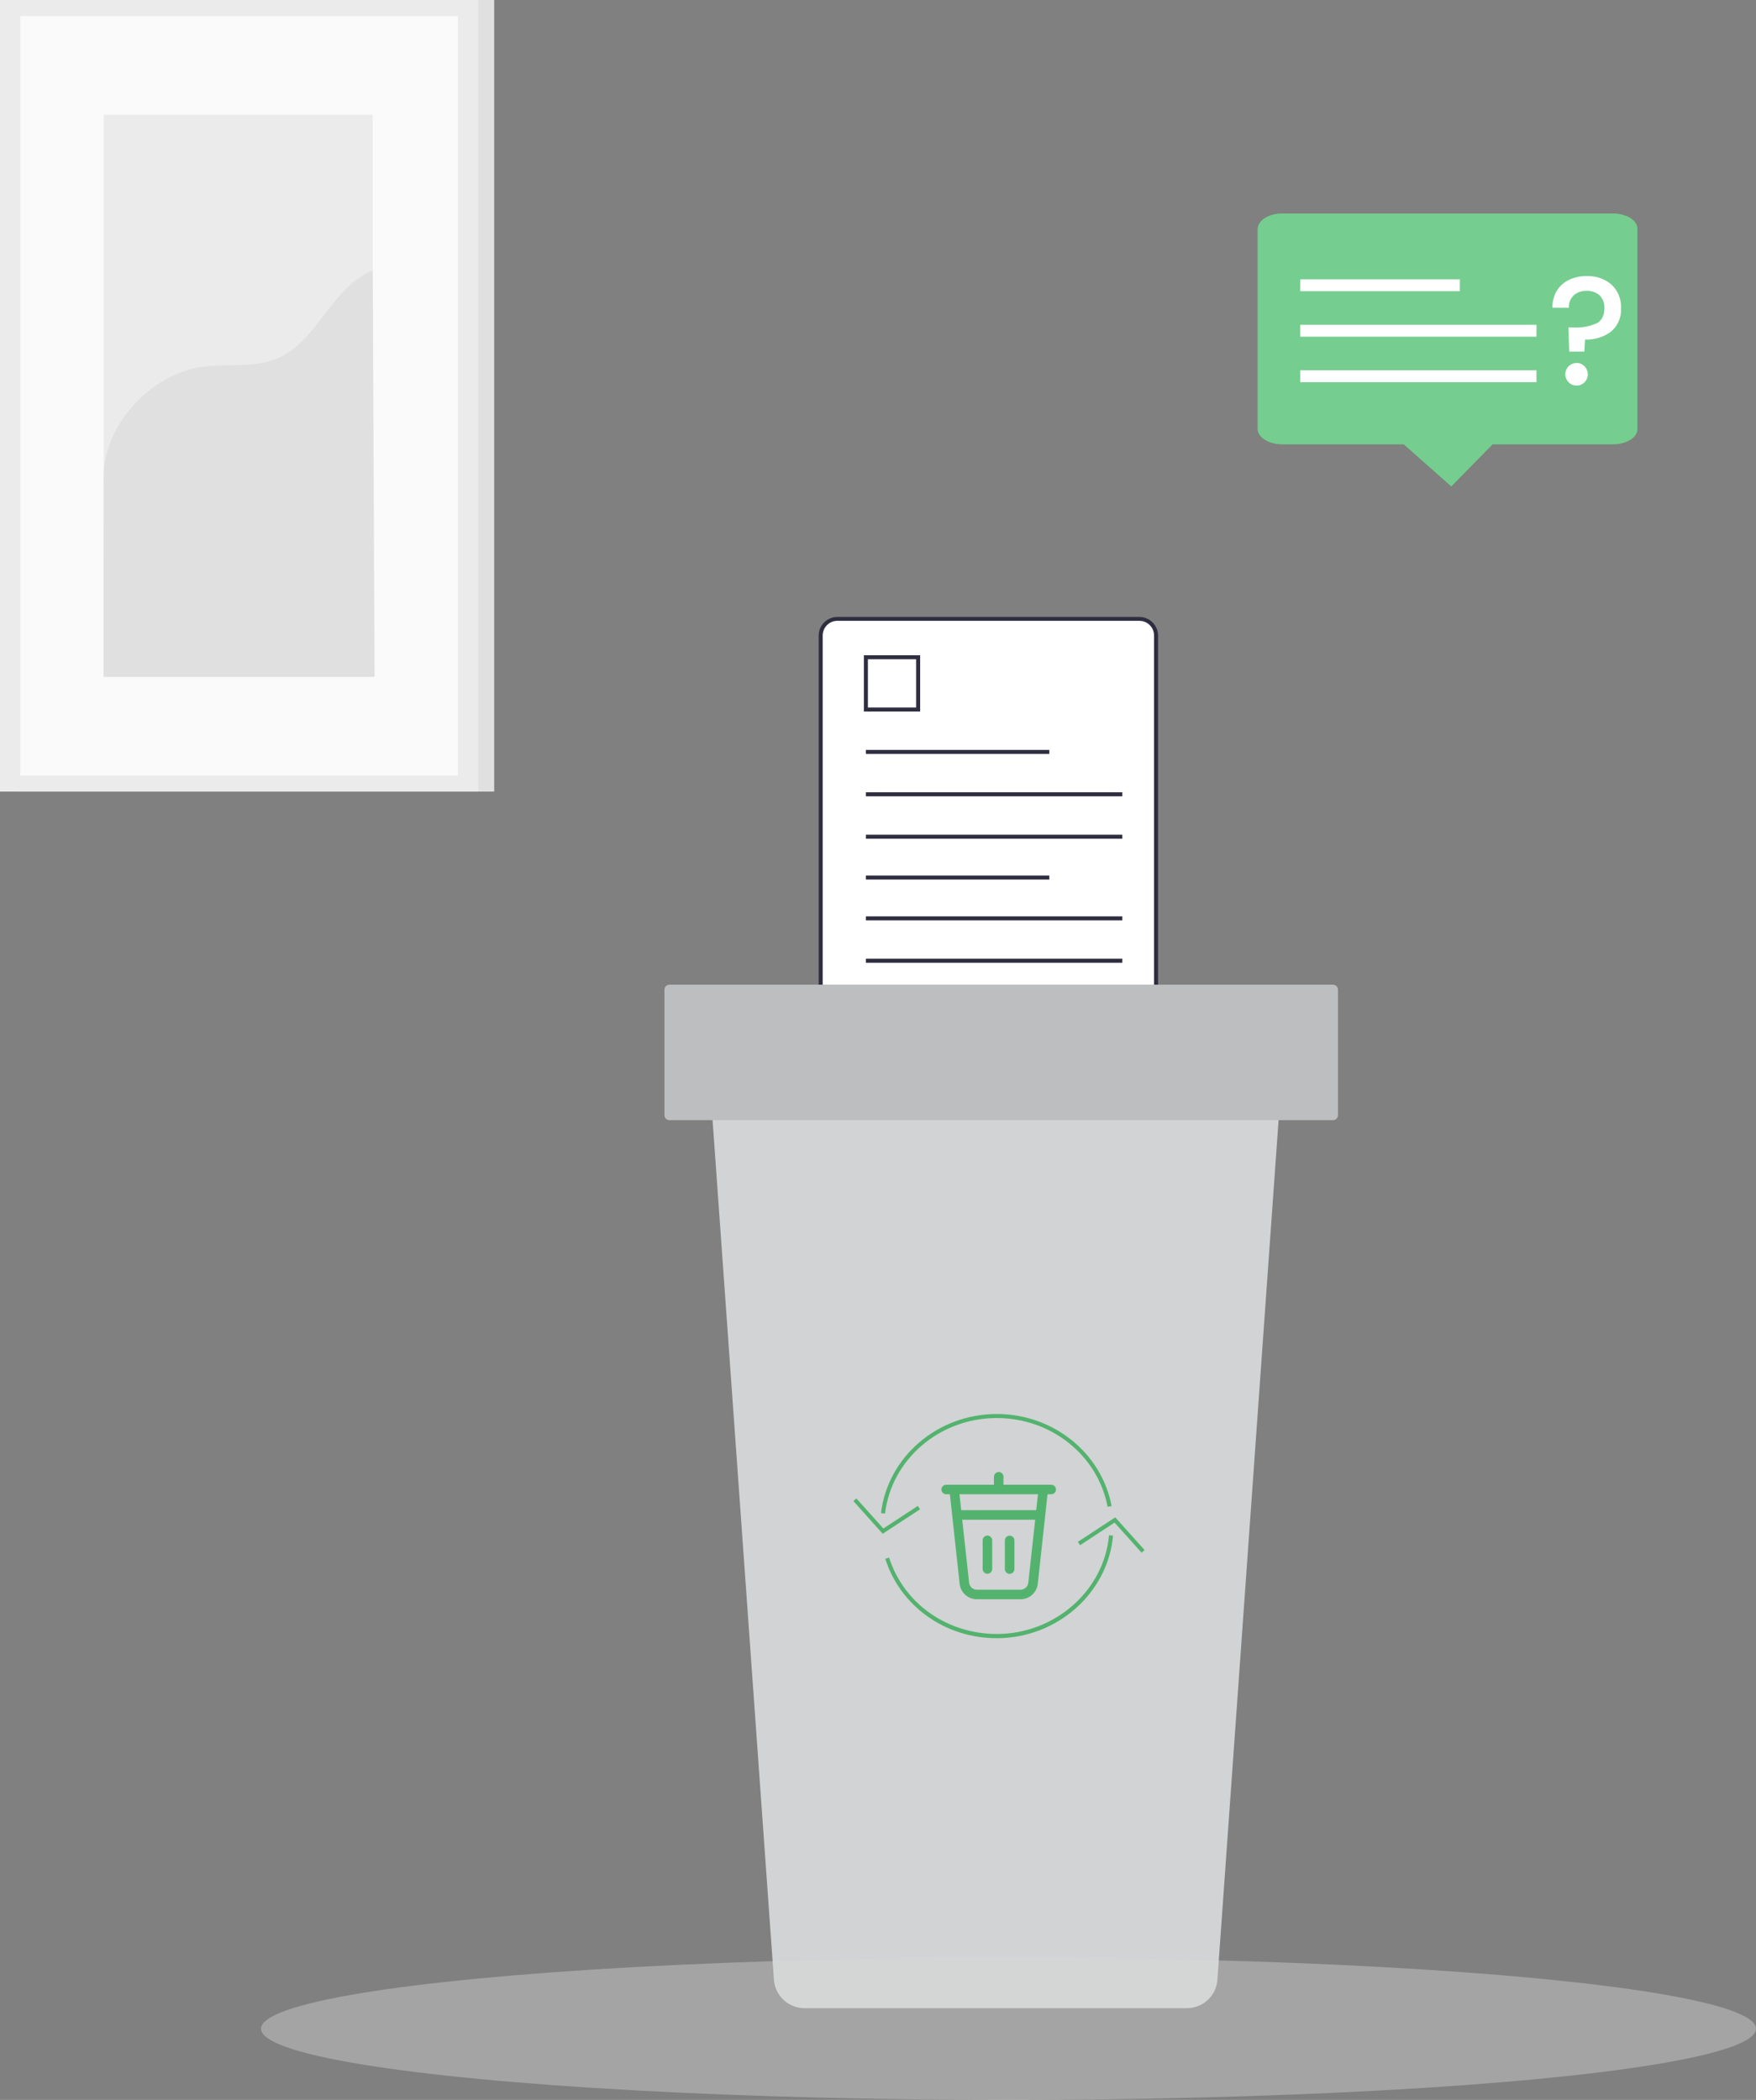 <svg width="148" height="177" viewBox="0 0 148 177" fill="none" xmlns="http://www.w3.org/2000/svg">
<rect x="0" y="0" width="148" height="177" fill="#808080" stroke="none"/>
<path d="M41.651 0H1.341V66.722H41.651V0Z" fill="#E0E0E0"/>
<path d="M40.31 0H0V66.722H40.31V0Z" fill="#EBEBEB"/>
<path d="M38.593 1.354H1.717V65.369H38.593V1.354Z" fill="#FAFAFA"/>
<path d="M31.414 9.669H8.738V57.048H31.414V9.669Z" fill="#EBEBEB"/>
<path d="M8.738 40.284C8.685 35.861 12.665 31.538 17.046 30.922C19.136 30.617 21.359 31.04 23.311 30.239C26.796 28.811 27.905 24.179 31.412 22.807L31.572 57.051H8.728L8.738 40.284Z" fill="#E0E0E0"/>
<path d="M96.029 52.159H70.576C69.799 52.159 69.169 52.789 69.169 53.566V90.518C69.169 91.294 69.799 91.924 70.576 91.924H96.029C96.806 91.924 97.436 91.294 97.436 90.518V53.566C97.436 52.789 96.806 52.159 96.029 52.159Z" fill="white"/>
<path d="M96.029 92.09H70.576C70.158 92.09 69.757 91.924 69.462 91.629C69.166 91.333 69 90.932 69 90.514V53.576C69 53.158 69.166 52.757 69.462 52.462C69.757 52.166 70.158 52 70.576 52H96.029C96.447 52 96.848 52.166 97.144 52.462C97.439 52.757 97.605 53.158 97.605 53.576V90.514C97.605 90.932 97.439 91.333 97.144 91.629C96.848 91.924 96.447 92.09 96.029 92.09ZM70.576 52.329C70.413 52.329 70.252 52.361 70.103 52.423C69.952 52.485 69.816 52.576 69.701 52.691C69.586 52.806 69.495 52.942 69.433 53.092C69.371 53.242 69.339 53.403 69.339 53.566V90.504C69.34 90.832 69.47 91.146 69.702 91.378C69.934 91.609 70.248 91.74 70.576 91.741H96.029C96.357 91.74 96.671 91.609 96.903 91.378C97.135 91.146 97.266 90.832 97.266 90.504V53.566C97.266 53.238 97.136 52.923 96.904 52.691C96.672 52.459 96.358 52.329 96.029 52.329H70.576Z" fill="#2F2E41"/>
<path d="M77.553 59.974H72.809V55.23H77.553V59.974ZM73.148 59.635H77.215V55.568H73.148V59.635Z" fill="#2F2E41"/>
<path d="M88.438 63.21H72.978V63.549H88.438V63.21Z" fill="#2F2E41"/>
<path d="M88.438 73.797H72.978V74.136H88.438V73.797Z" fill="#2F2E41"/>
<path d="M91.491 86.143H83.761V86.481H91.491V86.143Z" fill="#2F2E41"/>
<path d="M94.589 66.782H72.978V67.121H94.589V66.782Z" fill="#2F2E41"/>
<path d="M94.589 70.357H72.978V70.696H94.589V70.357Z" fill="#2F2E41"/>
<path d="M94.589 77.24H72.978V77.579H94.589V77.24Z" fill="#2F2E41"/>
<path d="M94.589 80.812H72.978V81.151H94.589V80.812Z" fill="#2F2E41"/>
<path d="M100.065 169.267H67.82C67.169 169.272 66.539 169.031 66.059 168.59C65.578 168.15 65.283 167.544 65.231 166.895L59.809 90.947H108.009L102.607 166.861C102.565 167.509 102.28 168.117 101.808 168.563C101.337 169.009 100.714 169.261 100.065 169.267Z" fill="#D1D3D4"/>
<path d="M74.591 127.577L74.252 127.537C74.825 122.792 79.02 119.187 84.016 119.187C88.76 119.187 92.844 122.45 93.688 126.947L93.349 127.008C92.535 122.674 88.604 119.525 84.012 119.525C79.197 119.525 75.144 122.992 74.591 127.577Z" fill="#53B36E"/>
<path d="M84.019 138.083C79.661 138.083 75.886 135.392 74.615 131.39L74.937 131.288C76.161 135.148 79.81 137.727 84.019 137.727C88.903 137.727 93.054 134.074 93.471 129.407L93.81 129.438C93.376 134.294 89.075 138.083 84.019 138.083Z" fill="#53B36E"/>
<ellipse cx="85" cy="171" rx="63" ry="6" fill="#D9D9D9" fill-opacity="0.4"/>
<path d="M74.395 129.278L71.924 126.526L72.175 126.299L74.452 128.837L77.357 126.933L77.543 127.217L74.395 129.278Z" fill="#53B36E"/>
<path d="M96.216 130.874L93.938 128.339L91.034 130.244L90.848 129.959L93.996 127.896L96.466 130.651L96.216 130.874Z" fill="#53B36E"/>
<path d="M135.927 18H108.039C106.921 18 106.037 18.577 106 19.274V36.155C106 36.861 106.911 37.438 108.039 37.452H118.312L122.317 41L125.798 37.452H135.927C137.052 37.452 137.983 36.902 138 36.198V19.297C138.02 18.594 137.122 18.013 135.997 18H135.927Z" fill="#53B36E"/>
<path opacity="0.55" d="M135.927 18H108.039C106.921 18 106.037 18.577 106 19.274V36.155C106 36.861 106.911 37.438 108.039 37.452H118.312L122.317 41L125.798 37.452H135.927C137.052 37.452 137.983 36.902 138 36.198V19.297C138.02 18.594 137.122 18.013 135.997 18H135.927Z" fill="#92E3A9"/>
<path d="M109.589 24.043H123.039" stroke="white" stroke-miterlimit="10"/>
<path d="M109.589 27.879H129.498" stroke="white" stroke-miterlimit="10"/>
<path d="M109.589 31.712H129.498" stroke="white" stroke-miterlimit="10"/>
<path d="M135.825 23.991C136.093 24.245 136.303 24.553 136.441 24.895C136.578 25.238 136.64 25.605 136.621 25.974C136.646 26.344 136.584 26.715 136.44 27.057C136.296 27.399 136.074 27.703 135.791 27.943C135.158 28.416 134.381 28.655 133.591 28.621L133.537 29.637H132.256L132.192 27.604H132.619C133.278 27.637 133.936 27.521 134.544 27.265C134.988 27.041 135.222 26.614 135.222 25.984C135.233 25.787 135.204 25.59 135.137 25.405C135.069 25.219 134.964 25.05 134.828 24.907C134.681 24.773 134.508 24.67 134.32 24.604C134.132 24.537 133.933 24.509 133.734 24.52C133.332 24.497 132.937 24.632 132.632 24.896C132.494 25.032 132.387 25.196 132.317 25.376C132.248 25.557 132.218 25.75 132.229 25.943H130.843C130.831 25.459 130.948 24.981 131.182 24.557C131.419 24.148 131.773 23.819 132.199 23.612C132.671 23.379 133.193 23.262 133.72 23.273C134.488 23.236 135.24 23.493 135.825 23.991ZM132.205 32.216C132.072 32.083 131.982 31.913 131.945 31.729C131.909 31.544 131.928 31.353 132.001 31.179C132.074 31.005 132.196 30.857 132.353 30.753C132.511 30.65 132.695 30.595 132.883 30.596C133.006 30.594 133.129 30.617 133.242 30.664C133.356 30.712 133.459 30.782 133.544 30.871C133.723 31.051 133.823 31.295 133.823 31.549C133.823 31.802 133.723 32.046 133.544 32.226C133.459 32.315 133.356 32.385 133.242 32.431C133.128 32.478 133.006 32.501 132.883 32.498C132.757 32.501 132.631 32.478 132.514 32.429C132.397 32.381 132.292 32.308 132.205 32.216Z" fill="white"/>
<path d="M112.35 83H56.417C56.187 83 56 83.187 56 83.417V94C56 94.23 56.187 94.417 56.417 94.417H112.35C112.58 94.417 112.767 94.23 112.767 94V83.417C112.767 83.187 112.58 83 112.35 83Z" fill="#BCBEC0"/>
<mask id="mask0_320_716" style="mask-type:luminance" maskUnits="userSpaceOnUse" x="77" y="122" width="14" height="14">
<path d="M77.723 122.992H90.6V135.87H77.723V122.992Z" fill="white"/>
</mask>
<g mask="url(#mask0_320_716)">
<path d="M88.6 125.147H84.576V124.477C84.576 124.257 84.394 124.074 84.174 124.074C83.954 124.074 83.771 124.257 83.771 124.477V125.147H79.748C79.528 125.147 79.345 125.33 79.345 125.55C79.345 125.769 79.528 125.952 79.748 125.952H80.059L80.88 133.489C80.96 134.241 81.593 134.804 82.344 134.804H86.003C86.759 134.804 87.387 134.241 87.468 133.489L88.288 125.952H88.6C88.82 125.952 89.002 125.77 89.002 125.55C89.002 125.33 88.82 125.147 88.6 125.147H88.6ZM86.668 133.404C86.631 133.742 86.346 133.999 86.003 133.999H82.344C82.001 133.999 81.716 133.742 81.679 133.404L81.1 128.098H84.174H87.248L86.668 133.404ZM87.333 127.293H81.014L80.869 125.952H87.484L87.333 127.293H87.333Z" fill="#53B36E"/>
<path d="M85.095 129.442C84.875 129.442 84.692 129.625 84.692 129.845V132.259C84.692 132.479 84.875 132.661 85.095 132.661C85.315 132.661 85.497 132.479 85.497 132.259V129.845C85.497 129.625 85.32 129.442 85.095 129.442ZM83.223 129.432C83.003 129.432 82.82 129.614 82.82 129.834V132.248C82.82 132.468 83.003 132.651 83.222 132.651C83.442 132.651 83.625 132.468 83.625 132.248V129.834C83.625 129.614 83.442 129.432 83.222 129.432H83.223Z" fill="#53B36E"/>
</g>
</svg>
